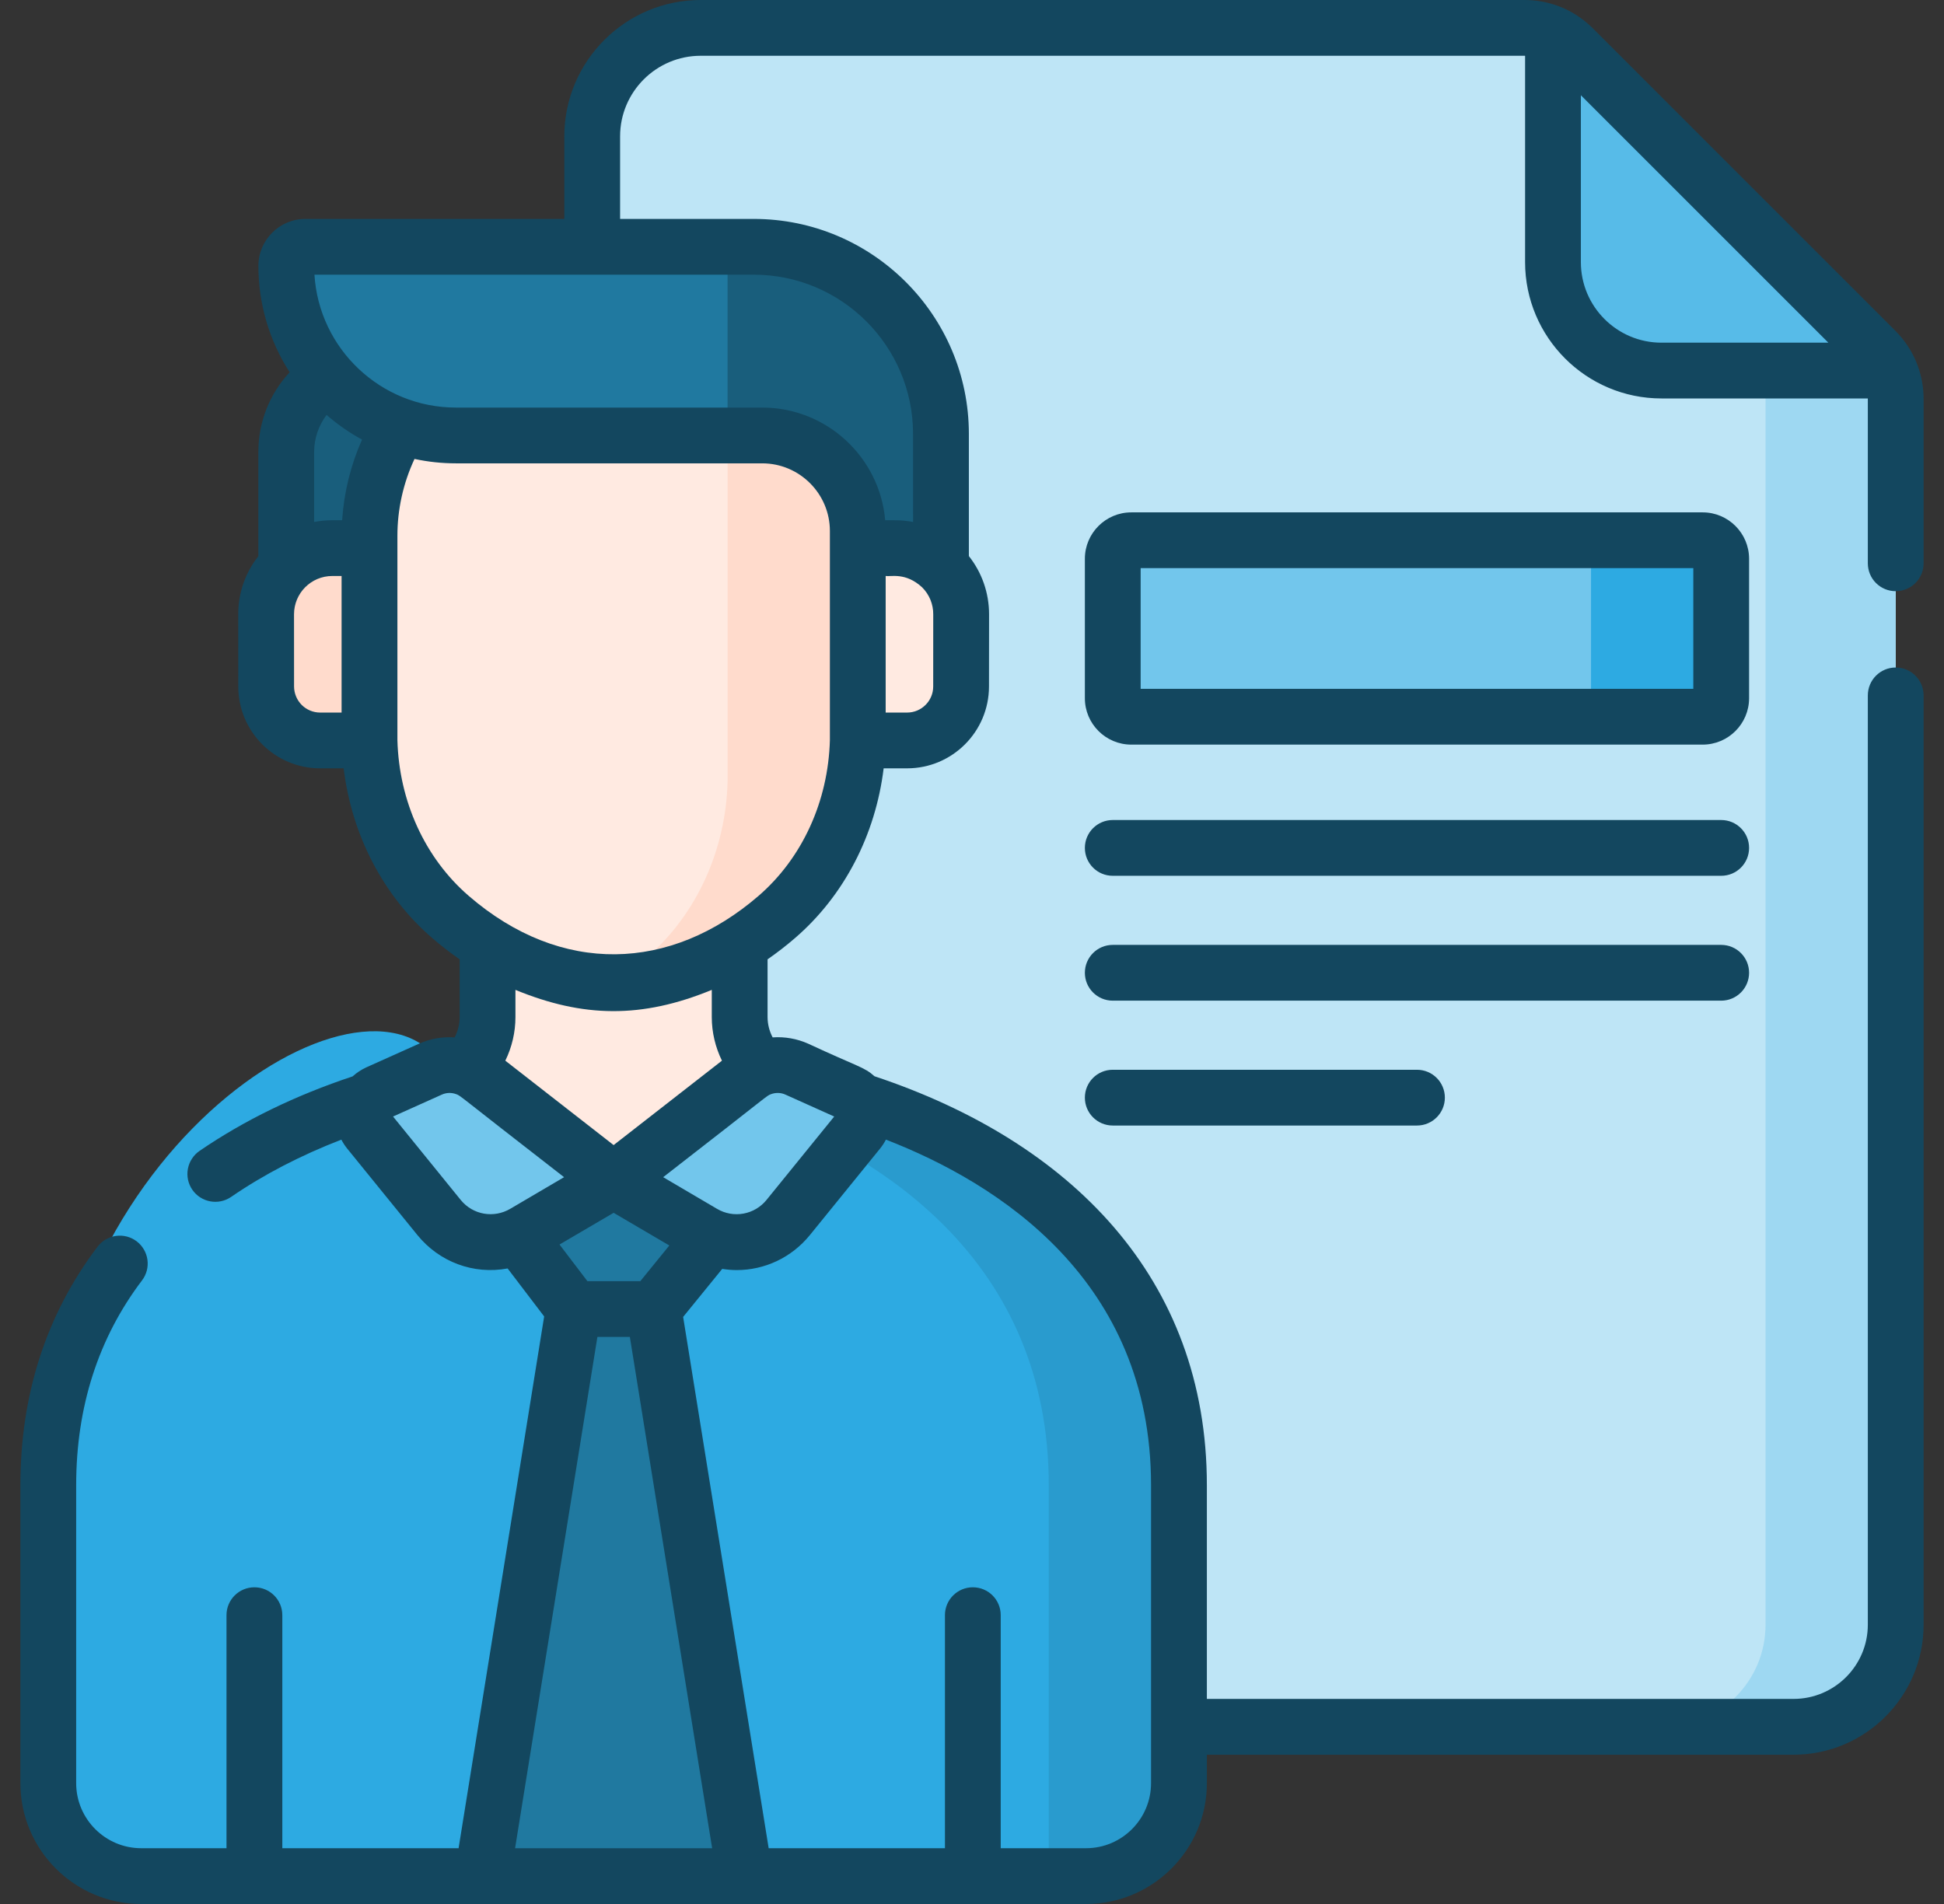 <svg width="49" height="48" viewBox="0 0 49 48" fill="none" xmlns="http://www.w3.org/2000/svg">
<rect x="0" y="0" width="49" height="48" fill="#333333" stroke="none"/>
<path d="M47.782 10.059C47.782 9.6 47.6 9.16 47.276 8.835L39.65 1.21C39.49 1.049 39.299 0.922 39.089 0.835C38.879 0.748 38.654 0.703 38.427 0.703H17.661C16.151 0.703 14.927 1.927 14.927 3.437V40.959C14.927 42.381 16.079 43.533 17.502 43.533H45.208C46.63 43.533 47.782 42.381 47.782 40.959V10.059H47.782Z" fill="#BEE5F6"/>
<path d="M47.276 8.835L44.502 6.061V40.959C44.502 42.381 43.349 43.533 41.927 43.533H45.208C46.63 43.533 47.783 42.381 47.783 40.959V10.059C47.783 9.6 47.6 9.16 47.276 8.835Z" fill="#9ED8F2"/>
<path d="M47.276 8.835L39.65 1.21C39.504 1.064 39.332 0.946 39.144 0.861V6.608C39.144 8.118 40.368 9.342 41.878 9.342H47.625C47.54 9.154 47.422 8.982 47.276 8.835Z" fill="#57BBE8"/>
<path d="M42.917 18.069H28.515C28.391 18.069 28.272 18.02 28.185 17.932C28.097 17.845 28.048 17.726 28.048 17.602V14.087C28.048 13.963 28.097 13.844 28.185 13.757C28.272 13.669 28.391 13.62 28.515 13.62H42.917C43.041 13.62 43.16 13.669 43.247 13.757C43.335 13.844 43.384 13.963 43.384 14.087V17.602C43.384 17.726 43.335 17.845 43.247 17.932C43.16 18.02 43.041 18.069 42.917 18.069Z" fill="#72C6EC"/>
<path d="M42.917 13.62H39.636C39.76 13.62 39.879 13.669 39.966 13.757C40.054 13.844 40.103 13.963 40.103 14.087V17.602C40.103 17.726 40.054 17.845 39.966 17.932C39.879 18.02 39.76 18.069 39.636 18.069H42.917C43.041 18.069 43.16 18.02 43.248 17.932C43.335 17.845 43.384 17.726 43.384 17.602V14.087C43.384 13.963 43.335 13.844 43.248 13.757C43.16 13.669 43.041 13.62 42.917 13.62Z" fill="#2DAAE2"/>
<path d="M15.467 32.964C17.478 32.964 20.68 27.595 20.058 27.476L19.604 27.235C19.314 27.082 19.072 26.853 18.903 26.572C18.733 26.292 18.644 25.97 18.644 25.642V21.265H12.289V25.642C12.289 25.97 12.2 26.292 12.031 26.572C11.862 26.853 11.619 27.082 11.329 27.235L10.875 27.476C10.254 27.595 13.455 32.964 15.467 32.964Z" fill="#FFEAE1"/>
<path d="M19.604 27.236C18.131 31.002 12.802 31.002 11.329 27.236C9.857 23.47 1.217 28.703 1.217 37.442V44.954C1.217 46.248 2.266 47.297 3.56 47.297H27.374C28.668 47.297 29.716 46.248 29.716 44.954V37.442C29.716 28.703 19.604 27.236 19.604 27.236Z" fill="#2DAAE2"/>
<path d="M19.604 27.236C19.495 27.514 19.36 27.782 19.2 28.035C22.189 29.17 26.435 31.779 26.435 37.442V47.297H27.374C28.668 47.297 29.716 46.248 29.716 44.954V37.442C29.716 28.703 19.604 27.236 19.604 27.236Z" fill="#299BCE"/>
<path d="M17.718 31.081L15.467 29.759L13.216 31.081C13.165 31.111 13.112 31.138 13.057 31.163L14.459 33.001H16.475L17.946 31.191C17.867 31.16 17.791 31.124 17.718 31.081Z" fill="#2079A0"/>
<path d="M10.85 26.954L9.522 27.55C9.15 27.717 9.037 28.192 9.294 28.509L11.065 30.692C11.587 31.335 12.502 31.501 13.216 31.081L15.467 29.759L12.036 27.085C11.867 26.959 11.669 26.881 11.46 26.858C11.252 26.835 11.041 26.868 10.85 26.954Z" fill="#72C6EC"/>
<path d="M20.084 26.954L21.412 27.55C21.784 27.717 21.897 28.192 21.64 28.509L19.868 30.692C19.346 31.335 18.432 31.501 17.717 31.081L15.467 29.759L18.898 27.085C19.066 26.959 19.265 26.881 19.473 26.858C19.682 26.835 19.892 26.868 20.084 26.954Z" fill="#72C6EC"/>
<path d="M16.475 33.001H14.459L12.161 47.297H18.773L16.475 33.001Z" fill="#2079A0"/>
<path d="M7.215 11.395V15.758H11.486V9.144H9.465C8.222 9.144 7.215 10.152 7.215 11.395Z" fill="#195E7C"/>
<path d="M9.405 13.818H8.375C7.454 13.819 6.707 14.566 6.708 15.487L6.709 17.308C6.71 18.059 7.319 18.668 8.071 18.667H9.405L9.405 13.818Z" fill="#FFDBCC"/>
<path d="M22.559 13.818L21.53 13.818V18.667H22.128L22.864 18.667C23.615 18.668 24.225 18.059 24.225 17.308L24.227 15.487C24.227 14.566 23.48 13.818 22.559 13.818Z" fill="#FFEAE1"/>
<path d="M21.621 8.218H14.61C11.685 8.218 9.313 10.589 9.313 13.514V18.667C9.357 20.371 10.071 22.008 11.354 23.116C12.335 23.964 13.694 24.706 15.465 24.79V24.79L15.467 24.79H15.467L15.469 24.79V24.79C17.241 24.706 18.599 23.964 19.581 23.116C20.863 22.008 21.578 20.371 21.621 18.667V8.218H21.621Z" fill="#FFEAE1"/>
<path d="M18.34 8.218V19.695C18.296 21.399 17.582 23.036 16.299 24.144C16.027 24.379 15.738 24.594 15.435 24.787C15.445 24.788 15.455 24.789 15.465 24.79V24.79L15.467 24.79H15.467L15.469 24.79V24.79C17.241 24.706 18.599 23.964 19.581 23.116C20.863 22.008 21.578 20.371 21.621 18.667V8.218H18.34Z" fill="#FFDBCC"/>
<path d="M21.62 13.818L22.167 13.818L22.559 13.818C23.009 13.818 23.418 13.998 23.718 14.289L23.717 10.939C23.717 8.334 21.605 6.222 19 6.222H7.698C7.635 6.222 7.572 6.234 7.514 6.259C7.455 6.283 7.402 6.318 7.357 6.363C7.313 6.408 7.277 6.461 7.253 6.519C7.229 6.578 7.216 6.64 7.216 6.704C7.216 9.064 9.13 10.978 11.491 10.978H19.212C20.542 10.978 21.62 12.057 21.62 13.387V13.818Z" fill="#2079A0"/>
<path d="M23.717 10.939C23.717 8.334 21.605 6.222 19 6.222H18.339V10.978H19.212C20.542 10.978 21.621 12.056 21.621 13.387V13.818L22.167 13.818L22.559 13.818C23.01 13.818 23.418 13.998 23.718 14.289L23.717 10.939Z" fill="#195E7C"/>
<path d="M43.384 20.673H28.048C27.659 20.673 27.345 20.988 27.345 21.376C27.345 21.765 27.659 22.079 28.048 22.079H43.384C43.773 22.079 44.087 21.765 44.087 21.376C44.087 20.988 43.773 20.673 43.384 20.673ZM44.087 24.524C44.087 24.136 43.773 23.821 43.384 23.821H28.048C27.659 23.821 27.345 24.136 27.345 24.524C27.345 24.912 27.659 25.227 28.048 25.227H43.384C43.571 25.227 43.749 25.153 43.881 25.021C44.013 24.889 44.087 24.71 44.087 24.524ZM28.048 26.969C27.659 26.969 27.345 27.283 27.345 27.672C27.345 28.06 27.659 28.375 28.048 28.375H35.716C36.104 28.375 36.419 28.06 36.419 27.672C36.419 27.283 36.104 26.969 35.716 26.969H28.048Z" fill="#13475F"/>
<path d="M47.783 14.904C48.171 14.904 48.486 14.59 48.486 14.201V10.059C48.486 9.482 48.286 8.935 47.919 8.498L47.917 8.496C47.872 8.442 47.824 8.389 47.773 8.338L40.148 0.713C40.096 0.662 40.043 0.613 39.987 0.566C39.55 0.2 39.004 0 38.427 0H17.661C15.766 0 14.224 1.542 14.224 3.437V5.519H7.698C7.045 5.519 6.513 6.05 6.513 6.704C6.513 7.654 6.786 8.585 7.301 9.385C6.798 9.924 6.512 10.636 6.512 11.395V14.021C6.183 14.438 6.004 14.949 6.005 15.488L6.006 17.308C6.007 18.446 6.932 19.371 8.07 19.37H8.662C8.866 21.049 9.658 22.581 10.894 23.648C11.115 23.839 11.346 24.018 11.586 24.185V25.643C11.586 25.821 11.541 25.996 11.459 26.153C11.156 26.132 10.848 26.184 10.562 26.312L9.234 26.908C9.108 26.966 8.991 27.042 8.888 27.136C7.451 27.613 6.153 28.244 5.029 29.015C4.953 29.067 4.888 29.134 4.838 29.212C4.787 29.289 4.753 29.376 4.736 29.466C4.719 29.557 4.72 29.65 4.739 29.741C4.758 29.831 4.795 29.917 4.847 29.993C5.066 30.312 5.504 30.395 5.825 30.175C6.649 29.609 7.581 29.126 8.604 28.731C8.645 28.809 8.693 28.883 8.748 28.952L10.52 31.135C11.069 31.812 11.932 32.139 12.795 31.978L13.716 33.188L11.559 46.594H7.116V40.719C7.116 40.33 6.801 40.016 6.413 40.016C6.024 40.016 5.709 40.33 5.709 40.719V46.594H3.56C2.656 46.594 1.92 45.858 1.92 44.954V37.442C1.92 35.468 2.479 33.731 3.58 32.279C3.693 32.13 3.742 31.943 3.716 31.758C3.691 31.574 3.593 31.407 3.445 31.294C3.296 31.181 3.109 31.132 2.924 31.158C2.739 31.183 2.572 31.281 2.459 31.429C1.169 33.132 0.514 35.155 0.514 37.442V44.954C0.514 46.634 1.88 48 3.56 48H27.374C29.053 48 30.42 46.634 30.42 44.954V44.237H45.208C47.015 44.237 48.486 42.766 48.486 40.959V17.532C48.486 17.143 48.171 16.828 47.783 16.828C47.394 16.828 47.08 17.143 47.08 17.532V40.959C47.08 41.991 46.24 42.83 45.208 42.83H30.42V37.442C30.42 32.229 26.992 28.78 22.043 27.133C21.776 26.894 21.632 26.899 20.372 26.312C20.09 26.186 19.782 26.131 19.475 26.153C19.392 25.995 19.348 25.82 19.347 25.642V24.185C19.588 24.018 19.819 23.839 20.04 23.648C21.276 22.581 22.068 21.049 22.273 19.37L22.864 19.37C24.002 19.37 24.927 18.446 24.928 17.308L24.93 15.488C24.93 14.948 24.751 14.436 24.421 14.019L24.421 10.939C24.421 7.95 21.989 5.519 19 5.519H15.63V3.437C15.63 2.317 16.541 1.406 17.661 1.406H38.427C38.432 1.406 38.436 1.407 38.441 1.407V6.608C38.441 8.503 39.983 10.045 41.878 10.045L47.079 10.045C47.079 10.05 47.08 10.054 47.08 10.059V14.201C47.08 14.293 47.098 14.385 47.133 14.47C47.168 14.556 47.22 14.633 47.285 14.698C47.351 14.764 47.428 14.815 47.514 14.851C47.599 14.886 47.69 14.904 47.783 14.904ZM8.624 13.115H8.375C8.222 13.115 8.069 13.13 7.918 13.159V11.395C7.918 11.057 8.028 10.73 8.232 10.461C8.506 10.7 8.806 10.908 9.125 11.082C8.84 11.725 8.67 12.413 8.624 13.115ZM8.07 17.964H8.07C7.896 17.964 7.729 17.895 7.605 17.772C7.482 17.648 7.413 17.481 7.412 17.307L7.411 15.487C7.411 14.953 7.843 14.521 8.375 14.521H8.61V17.964L8.07 17.964ZM11.611 30.249L9.907 28.148L11.138 27.595C11.252 27.544 11.381 27.54 11.497 27.584L11.502 27.585C11.625 27.633 11.493 27.564 14.218 29.677L12.86 30.475C12.449 30.716 11.921 30.631 11.611 30.249ZM15.467 30.575L16.871 31.399L16.14 32.298H14.806L14.103 31.375L15.467 30.575ZM15.058 33.704H15.876L17.95 46.594H12.983L15.058 33.704ZM29.013 37.442V44.954C29.013 45.858 28.278 46.594 27.374 46.594H25.224V40.719C25.224 40.33 24.91 40.016 24.521 40.016C24.133 40.016 23.818 40.33 23.818 40.719V46.594H19.375L17.219 33.2L18.204 31.989C18.326 32.008 18.449 32.019 18.571 32.019C19.266 32.019 19.946 31.712 20.415 31.135L22.186 28.952C22.241 28.883 22.29 28.808 22.33 28.73C25.162 29.828 29.013 32.272 29.013 37.442ZM21.027 28.148L19.322 30.249C19.176 30.43 18.97 30.553 18.74 30.595C18.511 30.637 18.274 30.594 18.073 30.475L16.716 29.677C19.471 27.54 19.309 27.633 19.432 27.585C19.49 27.563 19.552 27.552 19.615 27.554C19.677 27.555 19.739 27.569 19.796 27.595H19.796L21.027 28.148ZM18.197 26.74L15.467 28.868L12.737 26.74C12.904 26.398 12.992 26.023 12.992 25.642V24.955C14.693 25.655 16.172 25.684 17.941 24.955V25.642C17.941 26.024 18.031 26.4 18.197 26.74ZM19.121 22.584C16.907 24.497 14.147 24.601 11.813 22.584C10.713 21.633 10.058 20.202 10.017 18.658V13.514C10.016 12.842 10.164 12.179 10.448 11.57C10.791 11.644 11.14 11.681 11.491 11.681H19.212C20.152 11.681 20.918 12.446 20.918 13.387V18.658C20.876 20.202 20.221 21.633 19.121 22.584ZM23.522 17.307C23.522 17.669 23.227 17.964 22.864 17.964L22.324 17.964V14.521C22.455 14.542 22.829 14.425 23.241 14.805C23.331 14.894 23.402 15 23.451 15.117C23.499 15.235 23.524 15.36 23.523 15.487L23.522 17.307ZM23.014 10.939L23.015 13.159C22.701 13.098 22.492 13.12 22.312 13.115C22.174 11.526 20.836 10.275 19.212 10.275H11.491C9.596 10.275 8.041 8.792 7.926 6.925H19C21.214 6.925 23.014 8.726 23.014 10.939ZM39.847 6.608V2.401L46.085 8.639L41.878 8.639C40.758 8.639 39.847 7.728 39.847 6.608Z" fill="#13475F"/>
<path d="M44.087 14.087C44.087 13.442 43.562 12.917 42.917 12.917H28.515C27.87 12.917 27.345 13.442 27.345 14.087V17.602C27.345 18.247 27.87 18.772 28.515 18.772H42.917C43.562 18.772 44.087 18.247 44.087 17.602L44.087 14.087ZM42.681 17.366H28.751V14.323H42.681V17.366Z" fill="#13475F"/>
</svg>
